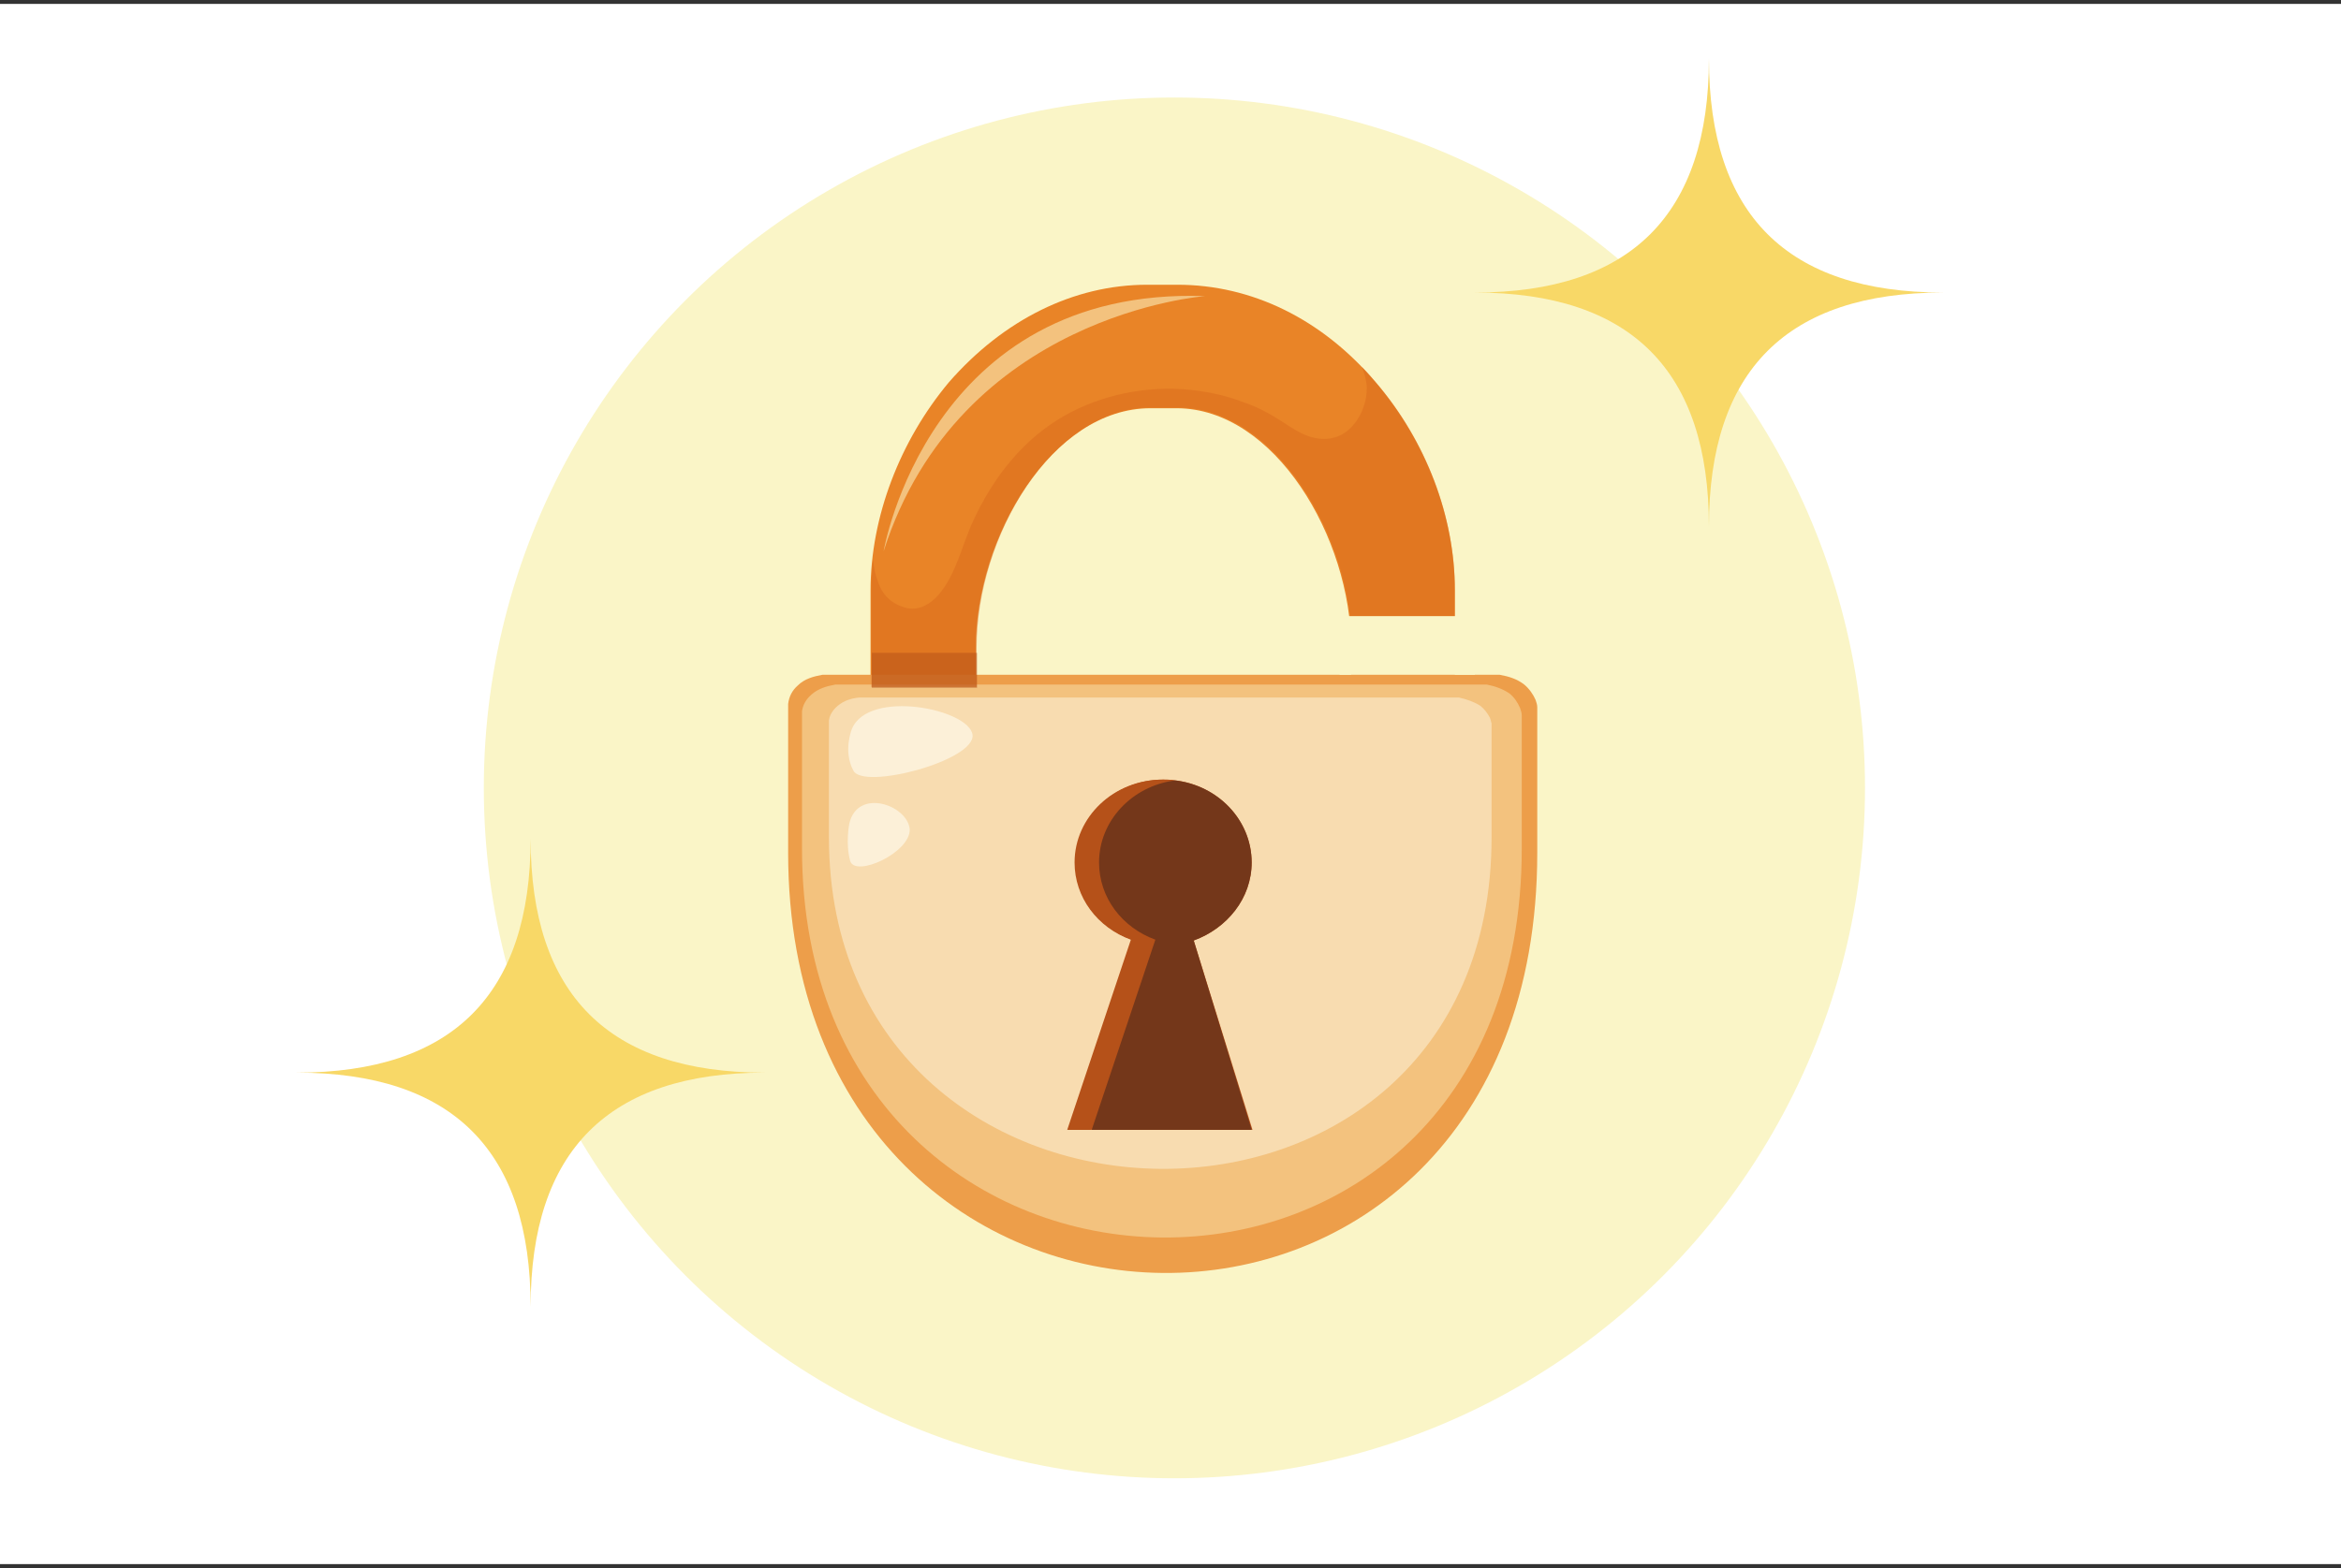 <svg width="300" height="201" viewBox="0 0 300 201" fill="none" xmlns="http://www.w3.org/2000/svg">
<rect x="0" y="0" width="300" height="201" fill="#333333" stroke="none"/>
<rect width="300" height="200" transform="translate(0 0.5)" fill="white"/>
<circle cx="150.5" cy="101" r="88.5" fill="#FAF5C7"/>
<path d="M125.053 88.166V83.062C125.053 68.895 134.778 52.333 147.432 52.333H150.778C163.327 52.333 173.157 68.895 173.157 83.062V88.166H186.438V75.666C186.438 66.291 182.778 56.604 176.295 49C169.393 40.875 160.399 36.5 150.883 36.5H147.013C137.602 36.5 128.608 40.979 121.602 49C115.327 56.5 111.562 66.291 111.562 75.666V88.166H125.053Z" fill="#E98427"/>
<path d="M196.791 89.729C196.477 88.999 195.954 88.27 195.327 87.749C194.386 87.02 193.34 86.708 192.19 86.499H105.392C104.242 86.708 103.092 87.02 102.255 87.854C101.523 88.479 101.105 89.312 101 90.249C101 90.354 101 90.562 101 90.77V109.312C101 180.249 197 182.019 197 109.312V90.666C197 90.354 196.895 90.041 196.791 89.729Z" fill="#ED9E4A"/>
<path d="M194.803 90.77C194.49 90.041 194.071 89.416 193.444 88.895C192.503 88.27 191.562 87.958 190.516 87.749H107.065C105.915 87.958 104.869 88.27 104.032 88.999C103.3 89.624 102.882 90.354 102.777 91.187C102.777 91.291 102.777 91.499 102.777 91.708V108.791C102.777 174.415 195.013 176.082 195.013 108.791V91.708C195.013 91.395 194.908 91.083 194.803 90.77Z" fill="#F3C27E"/>
<path d="M190.936 92.02C190.623 91.395 190.204 90.874 189.681 90.458C188.845 89.937 187.904 89.624 186.963 89.416H110.1C109.054 89.52 108.113 89.833 107.381 90.458C106.753 90.978 106.335 91.603 106.23 92.333C106.23 92.437 106.23 92.541 106.23 92.749V107.333C106.23 163.269 191.146 164.728 191.146 107.333V92.749C191.041 92.437 191.041 92.228 190.936 92.02Z" fill="#F8DCB0"/>
<path d="M160.401 110.562C160.401 104.728 155.381 99.937 149.106 99.937C142.832 99.937 137.812 104.728 137.812 110.562C137.812 115.041 140.74 118.895 145.028 120.457L136.871 144.832H160.505L152.976 120.562C157.263 118.999 160.401 115.145 160.401 110.562Z" fill="#B55119"/>
<path d="M140.844 110.562C140.844 105.145 145.132 100.666 150.57 100.041C150.047 99.937 149.524 99.937 149.001 99.937C142.726 99.937 137.707 104.728 137.707 110.562C137.707 115.041 140.635 118.895 144.922 120.457L136.766 144.832H139.798L147.955 120.457C143.772 118.895 140.844 115.041 140.844 110.562Z" fill="#B55119"/>
<path d="M160.399 110.562C160.399 105.145 156.111 100.666 150.569 100.041C145.027 100.77 140.844 105.249 140.844 110.562C140.844 115.041 143.772 118.895 148.059 120.457L139.902 144.832H160.399L152.974 120.562C157.262 118.999 160.399 115.145 160.399 110.562Z" fill="#74371A"/>
<path d="M109.158 93.478C109.158 93.478 108.007 96.291 109.367 98.791C110.622 101.291 124.948 97.541 124.635 94.208C124.216 90.874 111.249 88.27 109.158 93.478Z" fill="#FCF0D8"/>
<path d="M108.845 105.562C108.845 105.562 108.322 108.062 108.949 110.353C109.577 112.541 116.688 109.312 116.583 106.291C116.27 103.166 109.891 100.978 108.845 105.562Z" fill="#FCF0D8"/>
<path opacity="0.5" d="M176.295 49C175.668 48.271 175.145 47.646 174.518 47.021C174.831 47.75 175.041 48.583 175.145 49.417C175.25 51.604 174.308 53.896 172.635 55.25C171.067 56.5 169.08 56.5 167.302 55.771C166.047 55.25 164.897 54.416 163.746 53.687C162.387 52.854 161.027 52.125 159.459 51.604C156.531 50.458 153.498 49.937 150.361 49.833C144.818 49.729 139.067 51.291 134.465 54.521C130.178 57.541 127.041 61.812 124.844 66.5C123.276 69.729 122.648 73.479 120.243 76.291C119.197 77.437 117.838 78.27 116.269 77.958C114.491 77.541 113.237 76.5 112.609 74.833C112.191 73.791 111.982 72.75 111.877 71.708C111.773 72.958 111.668 74.312 111.668 75.562V88.062H125.158V82.958C125.158 68.791 134.884 52.229 147.537 52.229H150.884C163.433 52.229 173.263 68.791 173.263 82.958V86.282H186.439V75.562C186.439 66.291 182.779 56.5 176.295 49Z" fill="#DA6A1C"/>
<path d="M113.234 70.666C113.234 70.666 118.986 36.708 154.437 37.958C154.437 37.958 122.96 40.25 113.234 70.666Z" fill="#F3C27E"/>
<path opacity="0.5" d="M125.209 83.687H111.719V88.166H125.209V83.687Z" fill="#B55119"/>
<path d="M189.001 78.98H171.668V86.5H189.001V78.98Z" fill="#FAF5C7"/>
<path d="M249 37.5C229 37.5 219 47.5 219 67.5C219 47.5 209 37.5 189 37.5C209 37.5 219 27.5 219 7.5C219 27.5 229 37.5 249 37.5Z" fill="#F8D867"/>
<path d="M98 137.5C78 137.5 68 147.5 68 167.5C68 147.5 58 137.5 38 137.5C58 137.5 68 127.5 68 107.5C68 127.5 78 137.5 98 137.5Z" fill="#F8D867"/>
</svg>
